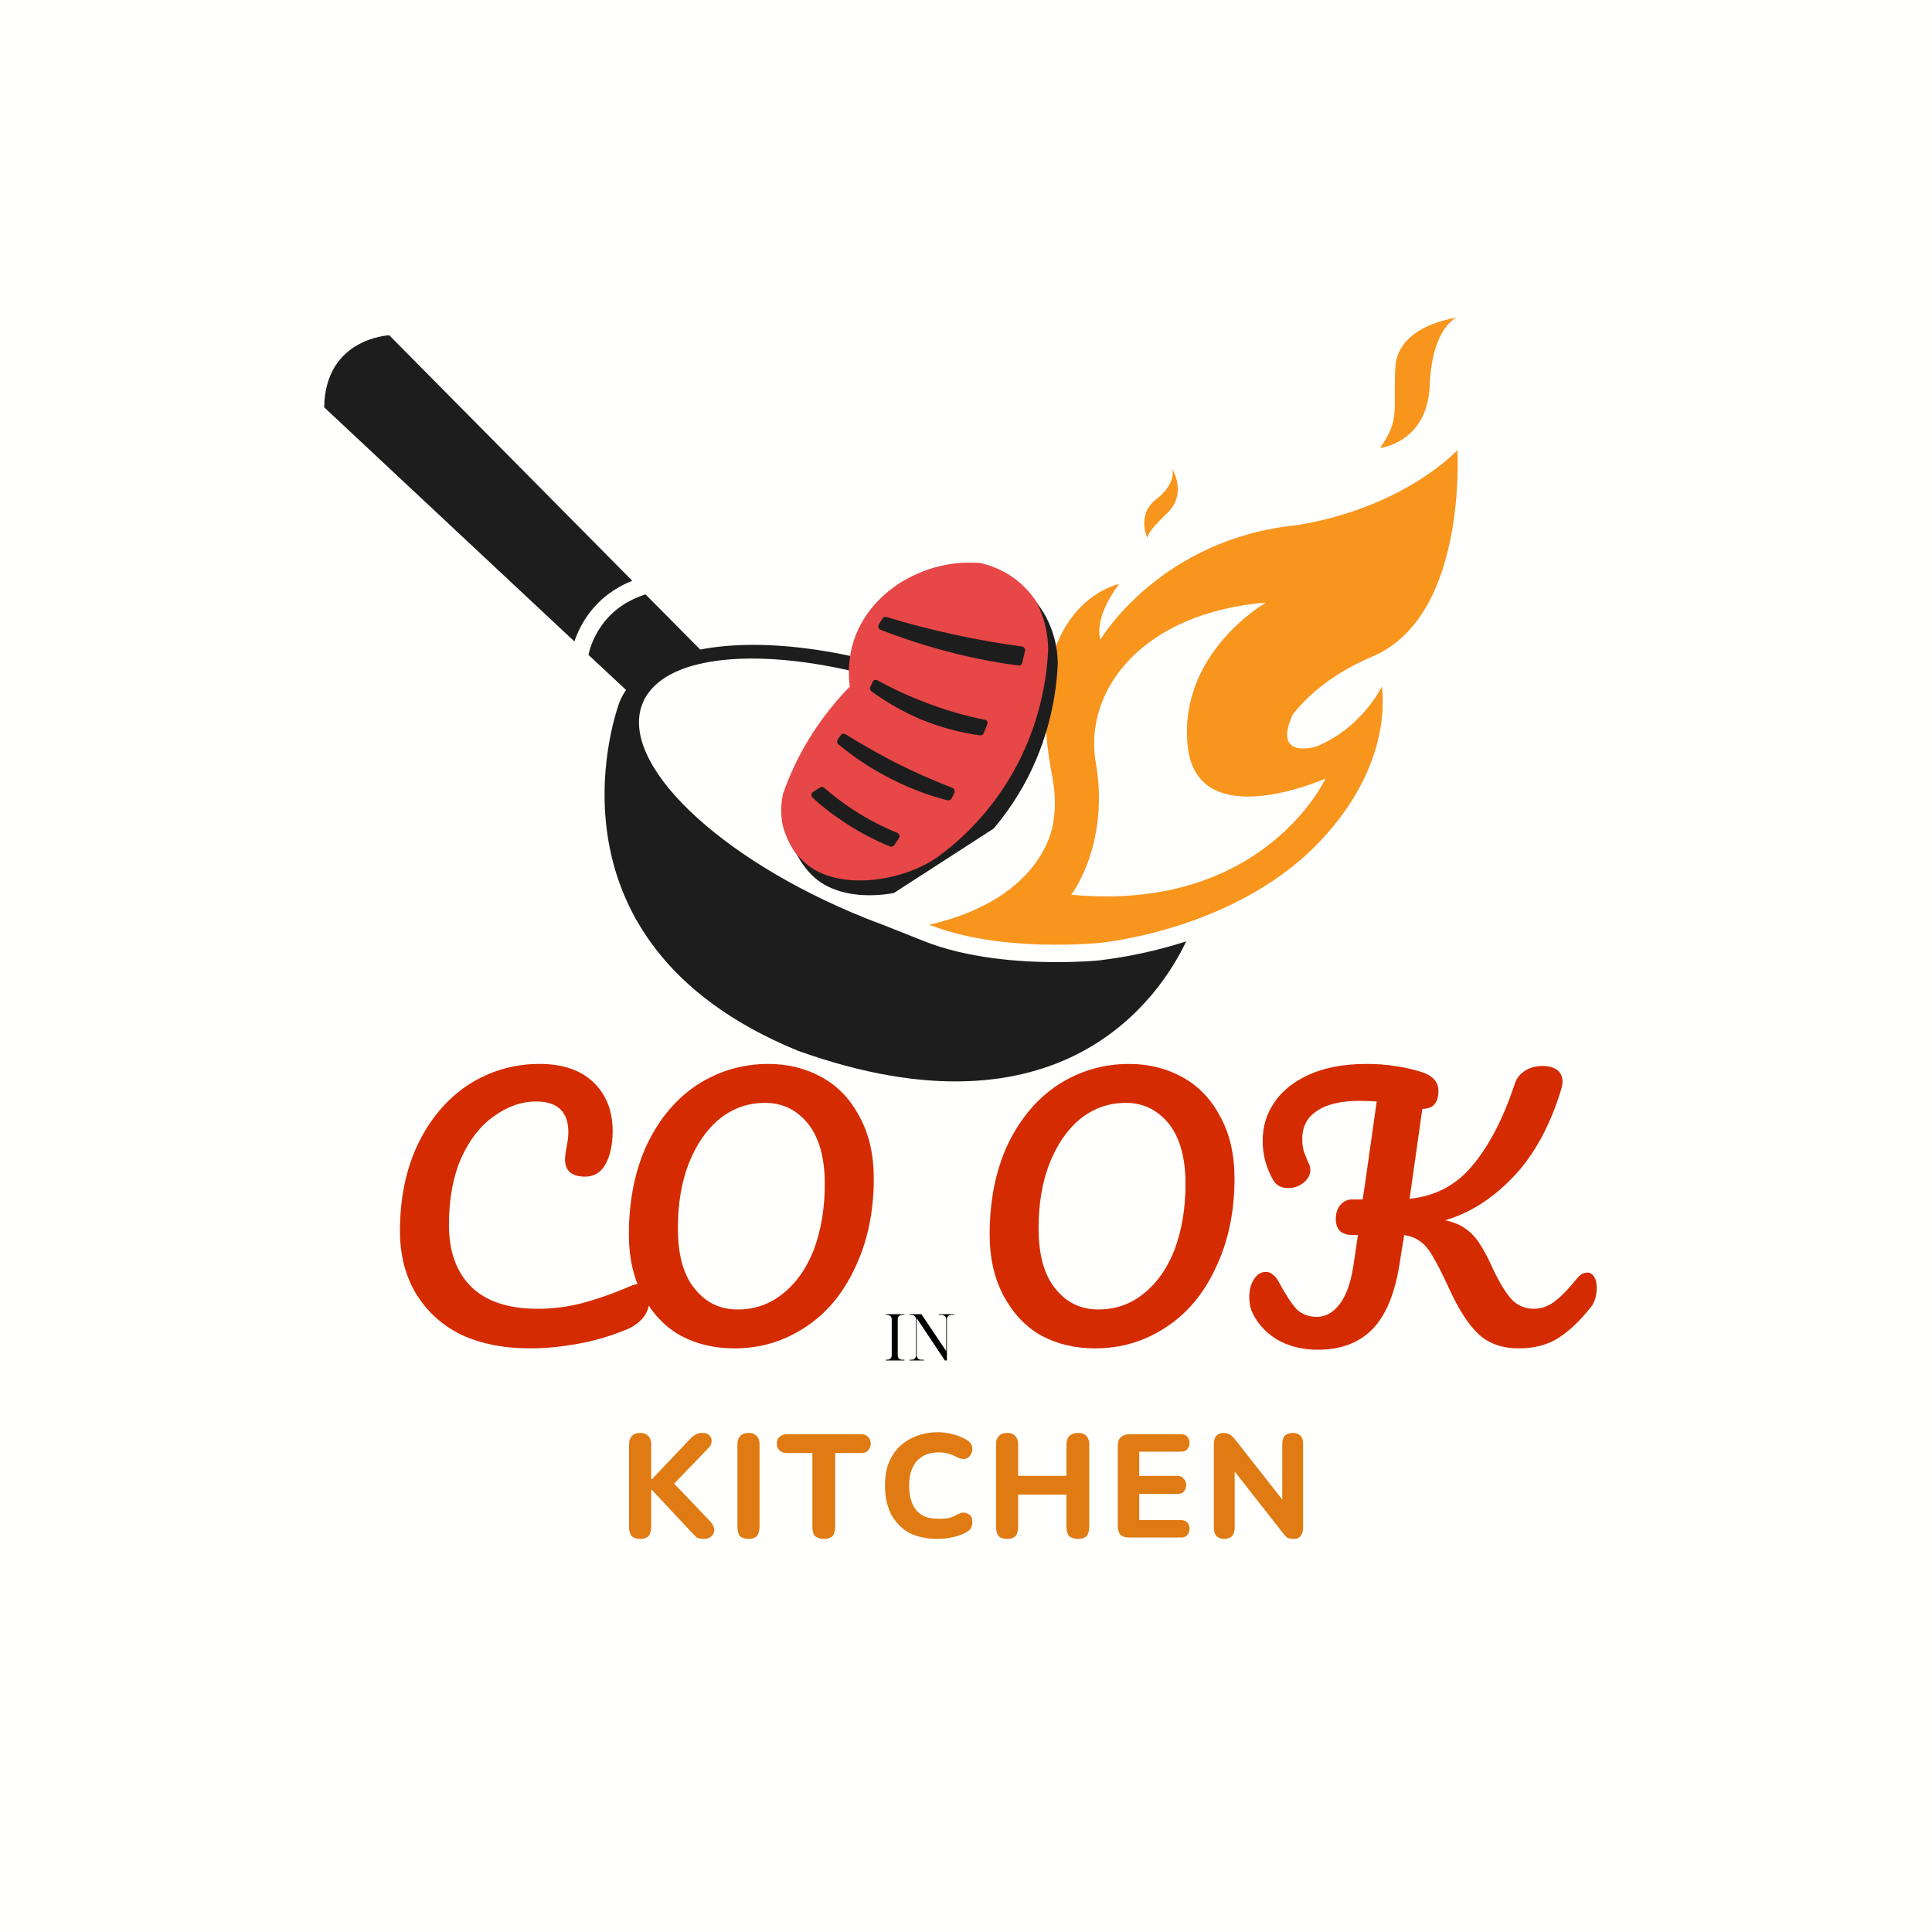 <svg xmlns="http://www.w3.org/2000/svg" xmlns:xlink="http://www.w3.org/1999/xlink" width="60" zoomAndPan="magnify" viewBox="0 0 45 45" height="60" preserveAspectRatio="xMidYMid meet" version="1.0"><defs><clipPath id="eb419a1102"><path d="M 7.551 7.387 L 15 7.387 L 15 15 L 7.551 15 Z M 7.551 7.387 " clip-rule="nonzero"/></clipPath><clipPath id="e600fbdb4c"><path d="M 32 7.387 L 34 7.387 L 34 11 L 32 11 Z M 32 7.387 " clip-rule="nonzero"/></clipPath><clipPath id="beeea51ac4"><path d="M 18 13 L 25 13 L 25 21 L 18 21 Z M 18 13 " clip-rule="nonzero"/></clipPath><clipPath id="a88c915a5c"><path d="M 16.289 16.586 L 23.219 12.109 L 26.473 17.148 L 19.543 21.625 Z M 16.289 16.586 " clip-rule="nonzero"/></clipPath><clipPath id="6a4f64fa11"><path d="M 16.289 16.586 L 23.219 12.109 L 26.473 17.148 L 19.543 21.625 Z M 16.289 16.586 " clip-rule="nonzero"/></clipPath><clipPath id="73528cb780"><path d="M 18 14 L 24 14 L 24 20 L 18 20 Z M 18 14 " clip-rule="nonzero"/></clipPath><clipPath id="7d5672682e"><path d="M 16.289 16.586 L 23.219 12.109 L 26.473 17.148 L 19.543 21.625 Z M 16.289 16.586 " clip-rule="nonzero"/></clipPath><clipPath id="d44ce21e77"><path d="M 16.289 16.586 L 23.219 12.109 L 26.473 17.148 L 19.543 21.625 Z M 16.289 16.586 " clip-rule="nonzero"/></clipPath><clipPath id="3b0ab41a27"><path d="M 18 14 L 25 14 L 25 21 L 18 21 Z M 18 14 " clip-rule="nonzero"/></clipPath><clipPath id="cad500a948"><path d="M 16.289 16.586 L 23.219 12.109 L 26.473 17.148 L 19.543 21.625 Z M 16.289 16.586 " clip-rule="nonzero"/></clipPath><clipPath id="170c0a793f"><path d="M 16.289 16.586 L 23.219 12.109 L 26.473 17.148 L 19.543 21.625 Z M 16.289 16.586 " clip-rule="nonzero"/></clipPath></defs><rect x="-4.5" width="54" fill="#ffffff" y="-4.5" height="54" fill-opacity="1"/><rect x="-4.5" width="54" fill="#fffffe" y="-4.5" height="54" fill-opacity="1"/><g clip-path="url(#eb419a1102)"><path fill="#1d1d1e" d="M 13.379 14.941 L 7.551 9.488 C 7.574 7.871 9.066 7.809 9.066 7.809 L 14.727 13.527 C 13.855 13.875 13.512 14.547 13.379 14.941 Z M 13.379 14.941 " fill-opacity="1" fill-rule="nonzero"/></g><path fill="#1d1d1e" d="M 27.629 21.926 C 27.035 23.18 24.75 26.684 18.582 24.473 C 12.297 21.895 14.43 16.352 14.43 16.352 C 14.469 16.254 14.52 16.16 14.582 16.07 L 13.707 15.254 C 13.746 15.051 13.988 14.176 15.035 13.844 L 16.309 15.129 C 17.82 14.836 20.016 15.133 22.277 16.039 C 22.871 16.277 23.434 16.547 23.957 16.832 C 23.961 16.969 23.973 17.098 23.984 17.234 C 23.422 16.922 22.805 16.625 22.148 16.359 C 18.738 14.988 15.52 15 14.965 16.387 C 14.41 17.77 16.723 20 20.133 21.375 C 20.277 21.434 20.426 21.488 20.57 21.543 L 21.504 21.914 C 22.527 22.324 23.754 22.41 24.602 22.41 C 25.199 22.41 25.605 22.371 25.621 22.367 C 25.695 22.352 26.543 22.277 27.629 21.926 Z M 27.629 21.926 " fill-opacity="1" fill-rule="nonzero"/><path fill="#f8951d" d="M 33.945 10.484 C 33.945 10.484 32.738 11.812 30.223 12.23 C 27.016 12.547 25.633 14.895 25.633 14.895 C 25.633 14.895 25.441 14.441 26.066 13.602 C 26.066 13.602 23.746 14.066 24.5 18.039 C 24.582 18.461 24.59 18.82 24.535 19.133 C 24.535 19.133 24.398 20.902 21.645 21.539 C 22.617 21.926 23.789 22.004 24.602 22.004 C 25.184 22.004 25.582 21.965 25.582 21.965 C 25.582 21.965 28.68 21.699 30.668 19.676 C 32.242 18.062 32.254 16.547 32.188 15.992 C 32.184 15.992 31.715 16.973 30.633 17.398 L 30.629 17.395 C 30.629 17.395 30.492 17.434 30.352 17.434 C 30.098 17.434 29.801 17.309 30.113 16.637 C 30.48 16.176 31.059 15.676 31.965 15.293 C 34.188 14.352 33.945 10.484 33.945 10.484 Z M 30.875 18.133 C 30.875 18.133 29.434 21.262 24.953 20.84 C 24.953 20.84 25.875 19.641 25.512 17.699 C 25.27 16.035 26.637 14.27 29.488 14.035 C 29.488 14.035 27.457 15.191 27.66 17.344 C 27.852 19.484 30.875 18.133 30.875 18.133 Z M 30.875 18.133 " fill-opacity="1" fill-rule="nonzero"/><g clip-path="url(#e600fbdb4c)"><path fill="#f8951d" d="M 33.301 8.973 C 33.355 7.629 33.922 7.402 33.922 7.402 C 33.922 7.402 32.555 7.566 32.5 8.555 C 32.445 9.551 32.621 9.754 32.145 10.434 C 32.145 10.434 33.25 10.316 33.301 8.973 Z M 33.301 8.973 " fill-opacity="1" fill-rule="nonzero"/></g><path fill="#f8951d" d="M 27.176 11.961 C 27.668 11.5 27.305 10.926 27.305 10.926 C 27.305 10.926 27.41 11.258 26.934 11.625 C 26.457 11.992 26.727 12.531 26.727 12.531 C 26.727 12.531 26.688 12.422 27.176 11.961 Z M 27.176 11.961 " fill-opacity="1" fill-rule="nonzero"/><g clip-path="url(#beeea51ac4)"><g clip-path="url(#a88c915a5c)"><g clip-path="url(#6a4f64fa11)"><path fill="#e74747" d="M 21.934 13.176 C 22.297 13.094 22.605 13.098 22.828 13.113 C 23.027 13.156 23.508 13.293 23.91 13.723 C 24.484 14.328 24.48 15.07 24.477 15.234 C 24.441 15.777 24.309 16.75 23.738 17.809 C 23.137 18.93 22.34 19.609 21.891 19.941 C 21.066 20.547 19.531 20.809 18.785 20.156 C 18.348 19.773 18.23 19.219 18.23 19.219 C 18.168 18.914 18.203 18.656 18.234 18.5 C 18.32 18.254 18.426 17.992 18.562 17.719 C 18.938 16.965 19.398 16.398 19.793 15.992 C 19.762 15.762 19.742 15.367 19.887 14.918 C 20.156 14.105 20.789 13.688 20.98 13.566 C 21.188 13.441 21.508 13.27 21.934 13.176 Z M 21.934 13.176 " fill-opacity="1" fill-rule="nonzero"/></g></g></g><g clip-path="url(#73528cb780)"><g clip-path="url(#7d5672682e)"><g clip-path="url(#d44ce21e77)"><path fill="#1d1d1e" d="M 18.938 18.445 L 19.098 18.344 C 19.129 18.32 19.172 18.324 19.199 18.352 C 19.383 18.512 19.602 18.68 19.852 18.848 C 20.227 19.094 20.586 19.27 20.898 19.398 C 20.949 19.418 20.965 19.48 20.938 19.523 C 20.902 19.578 20.867 19.633 20.828 19.684 C 20.809 19.719 20.766 19.73 20.727 19.715 C 20.395 19.578 20.008 19.387 19.602 19.109 C 19.34 18.934 19.113 18.754 18.926 18.578 C 18.887 18.543 18.891 18.477 18.938 18.445 Z M 19.578 17.129 C 19.559 17.16 19.539 17.191 19.516 17.219 C 19.488 17.258 19.496 17.309 19.531 17.34 C 19.801 17.562 20.133 17.805 20.539 18.027 C 21.109 18.344 21.641 18.531 22.066 18.641 C 22.105 18.652 22.148 18.633 22.168 18.594 C 22.188 18.551 22.207 18.512 22.227 18.469 C 22.25 18.422 22.227 18.367 22.176 18.348 C 21.73 18.176 21.242 17.961 20.734 17.699 C 20.359 17.5 20.016 17.301 19.699 17.105 C 19.66 17.078 19.605 17.09 19.578 17.129 Z M 20.324 15.879 C 20.309 15.922 20.289 15.965 20.27 16.004 C 20.254 16.039 20.266 16.074 20.293 16.098 C 20.574 16.305 20.953 16.543 21.426 16.746 C 21.969 16.973 22.457 17.078 22.832 17.129 C 22.867 17.133 22.898 17.113 22.91 17.082 C 22.941 17.012 22.969 16.938 22.996 16.867 C 23.016 16.82 22.988 16.773 22.941 16.766 C 22.5 16.676 21.988 16.539 21.438 16.316 C 21.059 16.168 20.723 16.004 20.434 15.844 C 20.391 15.824 20.344 15.84 20.324 15.879 Z M 20.469 14.551 C 20.441 14.594 20.461 14.648 20.508 14.668 C 20.875 14.812 21.273 14.949 21.703 15.074 C 22.434 15.289 23.113 15.422 23.719 15.5 C 23.762 15.508 23.801 15.48 23.809 15.438 C 23.832 15.344 23.852 15.25 23.875 15.16 C 23.883 15.113 23.852 15.066 23.805 15.059 C 23.301 14.992 22.762 14.898 22.188 14.773 C 21.637 14.652 21.121 14.516 20.648 14.371 C 20.609 14.359 20.574 14.375 20.555 14.406 C 20.523 14.453 20.496 14.5 20.469 14.551 Z M 20.469 14.551 " fill-opacity="1" fill-rule="nonzero"/></g></g></g><g clip-path="url(#3b0ab41a27)"><g clip-path="url(#cad500a948)"><g clip-path="url(#170c0a793f)"><path fill="#1d1d1e" d="M 24.637 15.477 C 24.609 16.039 24.492 17.031 23.938 18.113 C 23.348 19.254 22.559 19.938 22.109 20.273 C 21.289 20.883 19.734 21.121 18.969 20.438 C 18.777 20.266 18.645 20.066 18.555 19.891 C 18.609 19.961 18.676 20.027 18.746 20.094 C 19.512 20.777 21.066 20.539 21.887 19.926 C 22.336 19.594 23.125 18.91 23.715 17.77 C 24.27 16.688 24.387 15.691 24.414 15.133 C 24.414 15.008 24.406 14.539 24.152 14.047 C 24.629 14.648 24.637 15.32 24.637 15.477 Z M 24.637 15.477 " fill-opacity="1" fill-rule="nonzero"/></g></g></g><path fill="#d42c00" d="M 12.348 31.406 C 11.723 31.406 11.18 31.297 10.723 31.078 C 10.273 30.852 9.926 30.527 9.676 30.109 C 9.434 29.695 9.316 29.215 9.316 28.672 C 9.316 27.902 9.457 27.227 9.738 26.641 C 10.027 26.047 10.418 25.59 10.91 25.266 C 11.41 24.945 11.961 24.781 12.566 24.781 C 13.117 24.781 13.539 24.93 13.832 25.219 C 14.121 25.5 14.27 25.875 14.27 26.344 C 14.27 26.668 14.211 26.93 14.098 27.125 C 13.992 27.312 13.836 27.406 13.629 27.406 C 13.48 27.406 13.367 27.375 13.285 27.312 C 13.199 27.242 13.16 27.137 13.16 27 C 13.16 26.961 13.168 26.875 13.191 26.75 C 13.223 26.594 13.238 26.469 13.238 26.375 C 13.238 25.898 12.988 25.656 12.488 25.656 C 12.145 25.656 11.816 25.773 11.504 26 C 11.191 26.219 10.934 26.547 10.738 26.984 C 10.551 27.414 10.457 27.93 10.457 28.531 C 10.457 29.148 10.629 29.625 10.973 29.969 C 11.324 30.312 11.84 30.484 12.52 30.484 C 12.852 30.484 13.191 30.445 13.535 30.359 C 13.887 30.266 14.273 30.133 14.691 29.953 C 14.762 29.922 14.824 29.906 14.879 29.906 C 14.961 29.906 15.023 29.938 15.066 30 C 15.105 30.062 15.129 30.148 15.129 30.25 C 15.129 30.562 14.961 30.797 14.629 30.953 C 14.254 31.109 13.867 31.227 13.473 31.297 C 13.074 31.371 12.699 31.406 12.348 31.406 Z M 12.348 31.406 " fill-opacity="1" fill-rule="nonzero"/><path fill="#d42c00" d="M 17.102 31.406 C 16.641 31.406 16.227 31.309 15.852 31.109 C 15.484 30.902 15.195 30.594 14.977 30.188 C 14.758 29.781 14.648 29.305 14.648 28.75 C 14.648 27.961 14.789 27.262 15.07 26.656 C 15.359 26.055 15.75 25.59 16.242 25.266 C 16.742 24.945 17.293 24.781 17.898 24.781 C 18.355 24.781 18.773 24.887 19.148 25.094 C 19.523 25.305 19.812 25.609 20.023 26.016 C 20.242 26.414 20.352 26.891 20.352 27.453 C 20.352 28.234 20.203 28.93 19.914 29.531 C 19.633 30.137 19.242 30.602 18.742 30.922 C 18.25 31.246 17.703 31.406 17.102 31.406 Z M 17.18 30.5 C 17.586 30.5 17.938 30.375 18.242 30.125 C 18.555 29.875 18.793 29.531 18.961 29.094 C 19.125 28.648 19.211 28.141 19.211 27.578 C 19.211 26.965 19.078 26.496 18.82 26.172 C 18.559 25.852 18.227 25.688 17.82 25.688 C 17.422 25.688 17.07 25.812 16.758 26.062 C 16.453 26.312 16.215 26.664 16.039 27.109 C 15.871 27.547 15.789 28.047 15.789 28.609 C 15.789 29.227 15.918 29.695 16.18 30.016 C 16.438 30.34 16.773 30.5 17.18 30.5 Z M 17.18 30.5 " fill-opacity="1" fill-rule="nonzero"/><path fill="#d42c00" d="M 25.504 31.406 C 25.043 31.406 24.629 31.309 24.254 31.109 C 23.887 30.902 23.598 30.594 23.379 30.188 C 23.16 29.781 23.051 29.305 23.051 28.75 C 23.051 27.961 23.191 27.262 23.473 26.656 C 23.762 26.055 24.152 25.59 24.645 25.266 C 25.145 24.945 25.695 24.781 26.301 24.781 C 26.758 24.781 27.176 24.887 27.551 25.094 C 27.926 25.305 28.215 25.609 28.426 26.016 C 28.645 26.414 28.754 26.891 28.754 27.453 C 28.754 28.234 28.605 28.93 28.316 29.531 C 28.035 30.137 27.645 30.602 27.145 30.922 C 26.652 31.246 26.105 31.406 25.504 31.406 Z M 25.582 30.5 C 25.988 30.5 26.34 30.375 26.645 30.125 C 26.957 29.875 27.195 29.531 27.363 29.094 C 27.527 28.648 27.613 28.141 27.613 27.578 C 27.613 26.965 27.48 26.496 27.223 26.172 C 26.961 25.852 26.629 25.688 26.223 25.688 C 25.824 25.688 25.473 25.812 25.16 26.062 C 24.855 26.312 24.617 26.664 24.441 27.109 C 24.273 27.547 24.191 28.047 24.191 28.609 C 24.191 29.227 24.32 29.695 24.582 30.016 C 24.84 30.34 25.176 30.5 25.582 30.5 Z M 25.582 30.5 " fill-opacity="1" fill-rule="nonzero"/><path fill="#d42c00" d="M 36.973 29.641 C 37.035 29.641 37.086 29.672 37.129 29.734 C 37.168 29.797 37.191 29.883 37.191 29.984 C 37.191 30.195 37.137 30.355 37.035 30.469 C 36.793 30.773 36.543 31.008 36.285 31.172 C 36.035 31.328 35.73 31.406 35.379 31.406 C 34.992 31.406 34.68 31.297 34.441 31.078 C 34.199 30.852 33.973 30.496 33.754 30.016 C 33.598 29.672 33.465 29.418 33.363 29.25 C 33.27 29.086 33.168 28.969 33.066 28.906 C 32.973 28.836 32.852 28.789 32.707 28.766 L 32.613 29.344 C 32.508 30.086 32.293 30.621 31.973 30.953 C 31.66 31.277 31.23 31.438 30.691 31.438 C 30.324 31.438 30.004 31.355 29.723 31.188 C 29.449 31.012 29.258 30.789 29.145 30.516 C 29.113 30.422 29.098 30.32 29.098 30.203 C 29.098 30.047 29.133 29.914 29.207 29.797 C 29.277 29.684 29.371 29.625 29.488 29.625 C 29.551 29.625 29.602 29.648 29.645 29.688 C 29.695 29.719 29.742 29.777 29.785 29.859 C 29.949 30.164 30.09 30.375 30.207 30.5 C 30.332 30.617 30.488 30.672 30.676 30.672 C 30.871 30.672 31.043 30.578 31.191 30.391 C 31.348 30.195 31.457 29.898 31.52 29.5 L 31.629 28.766 L 31.504 28.766 C 31.379 28.766 31.277 28.734 31.207 28.672 C 31.145 28.602 31.113 28.508 31.113 28.391 C 31.113 28.258 31.148 28.148 31.223 28.062 C 31.293 27.98 31.383 27.938 31.488 27.938 L 31.738 27.938 C 31.777 27.688 31.805 27.516 31.816 27.422 L 32.066 25.656 C 31.93 25.648 31.801 25.641 31.676 25.641 C 31.238 25.641 30.902 25.719 30.676 25.875 C 30.445 26.023 30.332 26.242 30.332 26.531 C 30.332 26.656 30.348 26.762 30.379 26.844 C 30.41 26.93 30.445 27.016 30.488 27.109 C 30.508 27.152 30.52 27.199 30.52 27.25 C 30.52 27.367 30.465 27.465 30.363 27.547 C 30.258 27.633 30.137 27.672 30.004 27.672 C 29.836 27.672 29.715 27.605 29.645 27.469 C 29.488 27.188 29.41 26.891 29.41 26.578 C 29.41 26.246 29.496 25.949 29.676 25.688 C 29.852 25.418 30.121 25.199 30.488 25.031 C 30.852 24.867 31.301 24.781 31.832 24.781 C 32.07 24.781 32.285 24.797 32.473 24.828 C 32.668 24.852 32.883 24.898 33.113 24.969 C 33.371 25.055 33.504 25.199 33.504 25.406 C 33.504 25.688 33.379 25.828 33.129 25.828 L 32.832 27.922 C 33.434 27.859 33.926 27.602 34.301 27.141 C 34.684 26.684 35.008 26.062 35.27 25.281 C 35.309 25.137 35.387 25.027 35.504 24.953 C 35.617 24.871 35.758 24.828 35.926 24.828 C 36.07 24.828 36.184 24.859 36.27 24.922 C 36.352 24.984 36.395 25.078 36.395 25.203 C 36.395 25.234 36.383 25.293 36.363 25.375 C 36.102 26.23 35.727 26.914 35.238 27.422 C 34.758 27.922 34.23 28.258 33.66 28.422 C 33.855 28.465 34.02 28.531 34.145 28.625 C 34.277 28.719 34.387 28.84 34.473 28.984 C 34.566 29.121 34.664 29.309 34.77 29.547 C 34.934 29.891 35.086 30.137 35.223 30.281 C 35.367 30.418 35.535 30.484 35.723 30.484 C 35.887 30.484 36.043 30.434 36.191 30.328 C 36.348 30.215 36.535 30.023 36.754 29.75 C 36.816 29.68 36.887 29.641 36.973 29.641 Z M 36.973 29.641 " fill-opacity="1" fill-rule="nonzero"/><path fill="#df7b12" d="M 14.918 35.844 C 14.824 35.844 14.754 35.82 14.715 35.781 C 14.672 35.73 14.652 35.656 14.652 35.562 L 14.652 33.641 C 14.652 33.559 14.672 33.496 14.715 33.453 C 14.754 33.402 14.824 33.375 14.918 33.375 C 15 33.375 15.062 33.402 15.105 33.453 C 15.145 33.496 15.168 33.559 15.168 33.641 L 15.168 34.453 L 15.184 34.453 L 16.09 33.5 C 16.129 33.461 16.172 33.43 16.215 33.406 C 16.254 33.387 16.301 33.375 16.355 33.375 C 16.438 33.375 16.496 33.398 16.527 33.438 C 16.566 33.48 16.582 33.527 16.574 33.578 C 16.574 33.633 16.547 33.684 16.496 33.734 L 15.59 34.672 L 15.59 34.438 L 16.559 35.453 C 16.609 35.516 16.637 35.578 16.637 35.641 C 16.637 35.695 16.613 35.742 16.574 35.781 C 16.531 35.82 16.473 35.844 16.402 35.844 C 16.328 35.844 16.27 35.832 16.23 35.812 C 16.199 35.781 16.156 35.742 16.105 35.688 L 15.184 34.703 L 15.168 34.703 L 15.168 35.562 C 15.168 35.656 15.145 35.73 15.105 35.781 C 15.062 35.82 15 35.844 14.918 35.844 Z M 14.918 35.844 " fill-opacity="1" fill-rule="nonzero"/><path fill="#df7b12" d="M 17.441 35.844 C 17.348 35.844 17.277 35.82 17.238 35.781 C 17.195 35.73 17.176 35.656 17.176 35.562 L 17.176 33.641 C 17.176 33.559 17.195 33.496 17.238 33.453 C 17.277 33.402 17.348 33.375 17.441 33.375 C 17.523 33.375 17.586 33.402 17.629 33.453 C 17.668 33.496 17.691 33.559 17.691 33.641 L 17.691 35.562 C 17.691 35.656 17.668 35.73 17.629 35.781 C 17.586 35.82 17.523 35.844 17.441 35.844 Z M 17.441 35.844 " fill-opacity="1" fill-rule="nonzero"/><path fill="#df7b12" d="M 19.188 35.844 C 19.102 35.844 19.035 35.82 18.984 35.781 C 18.941 35.73 18.922 35.656 18.922 35.562 L 18.922 33.844 L 18.328 33.844 C 18.254 33.844 18.195 33.824 18.156 33.781 C 18.113 33.742 18.094 33.688 18.094 33.625 C 18.094 33.555 18.113 33.5 18.156 33.469 C 18.195 33.43 18.254 33.406 18.328 33.406 L 20.062 33.406 C 20.133 33.406 20.188 33.43 20.219 33.469 C 20.258 33.5 20.281 33.555 20.281 33.625 C 20.281 33.688 20.258 33.742 20.219 33.781 C 20.188 33.824 20.133 33.844 20.062 33.844 L 19.453 33.844 L 19.453 35.562 C 19.453 35.656 19.43 35.73 19.391 35.781 C 19.348 35.82 19.281 35.844 19.188 35.844 Z M 19.188 35.844 " fill-opacity="1" fill-rule="nonzero"/><path fill="#df7b12" d="M 21.848 35.844 C 21.586 35.844 21.363 35.797 21.176 35.703 C 20.996 35.602 20.855 35.453 20.754 35.266 C 20.66 35.078 20.613 34.859 20.613 34.609 C 20.613 34.422 20.637 34.25 20.691 34.094 C 20.754 33.938 20.836 33.809 20.941 33.703 C 21.043 33.602 21.176 33.516 21.332 33.453 C 21.488 33.391 21.66 33.359 21.848 33.359 C 21.961 33.359 22.074 33.375 22.191 33.406 C 22.316 33.438 22.418 33.48 22.504 33.531 C 22.566 33.562 22.605 33.605 22.629 33.656 C 22.648 33.699 22.652 33.746 22.645 33.797 C 22.633 33.84 22.613 33.883 22.582 33.922 C 22.551 33.953 22.508 33.977 22.457 33.984 C 22.414 33.984 22.367 33.977 22.316 33.953 C 22.242 33.914 22.168 33.883 22.098 33.859 C 22.023 33.84 21.949 33.828 21.879 33.828 C 21.723 33.828 21.59 33.859 21.488 33.922 C 21.383 33.984 21.305 34.074 21.254 34.188 C 21.199 34.305 21.176 34.445 21.176 34.609 C 21.176 34.766 21.199 34.906 21.254 35.031 C 21.305 35.148 21.383 35.234 21.488 35.297 C 21.59 35.352 21.723 35.375 21.879 35.375 C 21.949 35.375 22.023 35.371 22.098 35.359 C 22.168 35.34 22.242 35.309 22.316 35.266 C 22.379 35.234 22.43 35.227 22.473 35.234 C 22.523 35.246 22.566 35.266 22.598 35.297 C 22.629 35.328 22.645 35.371 22.645 35.422 C 22.652 35.465 22.648 35.512 22.629 35.562 C 22.617 35.605 22.586 35.641 22.535 35.672 C 22.449 35.727 22.348 35.766 22.223 35.797 C 22.098 35.828 21.973 35.844 21.848 35.844 Z M 21.848 35.844 " fill-opacity="1" fill-rule="nonzero"/><path fill="#df7b12" d="M 23.465 35.844 C 23.371 35.844 23.301 35.82 23.262 35.781 C 23.219 35.73 23.199 35.656 23.199 35.562 L 23.199 33.641 C 23.199 33.559 23.219 33.496 23.262 33.453 C 23.301 33.402 23.371 33.375 23.465 33.375 C 23.547 33.375 23.609 33.402 23.652 33.453 C 23.691 33.496 23.715 33.559 23.715 33.641 L 23.715 34.375 L 24.84 34.375 L 24.84 33.641 C 24.84 33.559 24.859 33.496 24.902 33.453 C 24.953 33.402 25.02 33.375 25.105 33.375 C 25.199 33.375 25.266 33.402 25.309 33.453 C 25.348 33.496 25.371 33.559 25.371 33.641 L 25.371 35.562 C 25.371 35.656 25.348 35.73 25.309 35.781 C 25.266 35.82 25.199 35.844 25.105 35.844 C 25.02 35.844 24.953 35.82 24.902 35.781 C 24.859 35.73 24.84 35.656 24.84 35.562 L 24.84 34.812 L 23.715 34.812 L 23.715 35.562 C 23.715 35.656 23.691 35.73 23.652 35.781 C 23.609 35.82 23.547 35.844 23.465 35.844 Z M 23.465 35.844 " fill-opacity="1" fill-rule="nonzero"/><path fill="#df7b12" d="M 26.301 35.812 C 26.215 35.812 26.148 35.793 26.098 35.75 C 26.055 35.699 26.035 35.625 26.035 35.531 L 26.035 33.672 C 26.035 33.59 26.055 33.527 26.098 33.484 C 26.148 33.434 26.215 33.406 26.301 33.406 L 27.504 33.406 C 27.566 33.406 27.613 33.422 27.645 33.453 C 27.684 33.484 27.707 33.539 27.707 33.609 C 27.707 33.672 27.684 33.727 27.645 33.766 C 27.613 33.797 27.566 33.812 27.504 33.812 L 26.535 33.812 L 26.535 34.375 L 27.426 34.375 C 27.488 34.375 27.535 34.398 27.566 34.438 C 27.605 34.469 27.629 34.523 27.629 34.594 C 27.629 34.656 27.605 34.711 27.566 34.75 C 27.535 34.781 27.488 34.797 27.426 34.797 L 26.535 34.797 L 26.535 35.406 L 27.504 35.406 C 27.566 35.406 27.613 35.422 27.645 35.453 C 27.684 35.484 27.707 35.539 27.707 35.609 C 27.707 35.672 27.684 35.727 27.645 35.766 C 27.613 35.797 27.566 35.812 27.504 35.812 Z M 26.301 35.812 " fill-opacity="1" fill-rule="nonzero"/><path fill="#df7b12" d="M 28.508 35.844 C 28.434 35.844 28.375 35.82 28.336 35.781 C 28.293 35.73 28.273 35.668 28.273 35.594 L 28.273 33.641 C 28.273 33.547 28.293 33.48 28.336 33.438 C 28.375 33.398 28.43 33.375 28.492 33.375 C 28.555 33.375 28.602 33.387 28.633 33.406 C 28.672 33.43 28.715 33.465 28.758 33.516 L 29.961 35.047 L 29.867 35.047 L 29.867 33.625 C 29.867 33.543 29.887 33.48 29.93 33.438 C 29.969 33.398 30.031 33.375 30.117 33.375 C 30.188 33.375 30.246 33.398 30.289 33.438 C 30.328 33.48 30.352 33.543 30.352 33.625 L 30.352 35.594 C 30.352 35.668 30.328 35.73 30.289 35.781 C 30.258 35.82 30.211 35.844 30.148 35.844 C 30.074 35.844 30.016 35.832 29.977 35.812 C 29.945 35.781 29.906 35.742 29.867 35.688 L 28.664 34.156 L 28.758 34.156 L 28.758 35.594 C 28.758 35.668 28.734 35.73 28.695 35.781 C 28.652 35.82 28.59 35.844 28.508 35.844 Z M 28.508 35.844 " fill-opacity="1" fill-rule="nonzero"/><path fill="#000000" d="M 20.629 31.688 L 20.629 31.672 L 20.645 31.672 C 20.727 31.672 20.77 31.637 20.77 31.562 L 20.77 30.734 C 20.77 30.664 20.727 30.625 20.645 30.625 L 20.629 30.625 L 20.629 30.609 L 21.066 30.609 L 21.066 30.625 L 21.035 30.625 C 20.949 30.625 20.91 30.664 20.91 30.734 L 20.91 31.562 C 20.91 31.637 20.949 31.672 21.035 31.672 L 21.066 31.672 L 21.066 31.688 Z M 20.629 31.688 " fill-opacity="1" fill-rule="nonzero"/><path fill="#000000" d="M 21.18 31.688 L 21.18 31.672 L 21.211 31.672 C 21.293 31.672 21.336 31.637 21.336 31.562 L 21.336 30.734 C 21.336 30.664 21.293 30.625 21.211 30.625 L 21.18 30.625 L 21.18 30.609 L 21.461 30.609 L 22.039 31.469 L 22.039 30.734 C 22.039 30.664 21.996 30.625 21.914 30.625 L 21.867 30.625 L 21.867 30.609 L 22.227 30.609 L 22.227 30.625 L 22.18 30.625 C 22.094 30.625 22.055 30.664 22.055 30.734 L 22.055 31.688 L 22.008 31.688 L 21.352 30.703 L 21.352 31.562 C 21.352 31.637 21.391 31.672 21.477 31.672 L 21.523 31.672 L 21.523 31.688 Z M 21.18 31.688 " fill-opacity="1" fill-rule="nonzero"/></svg>